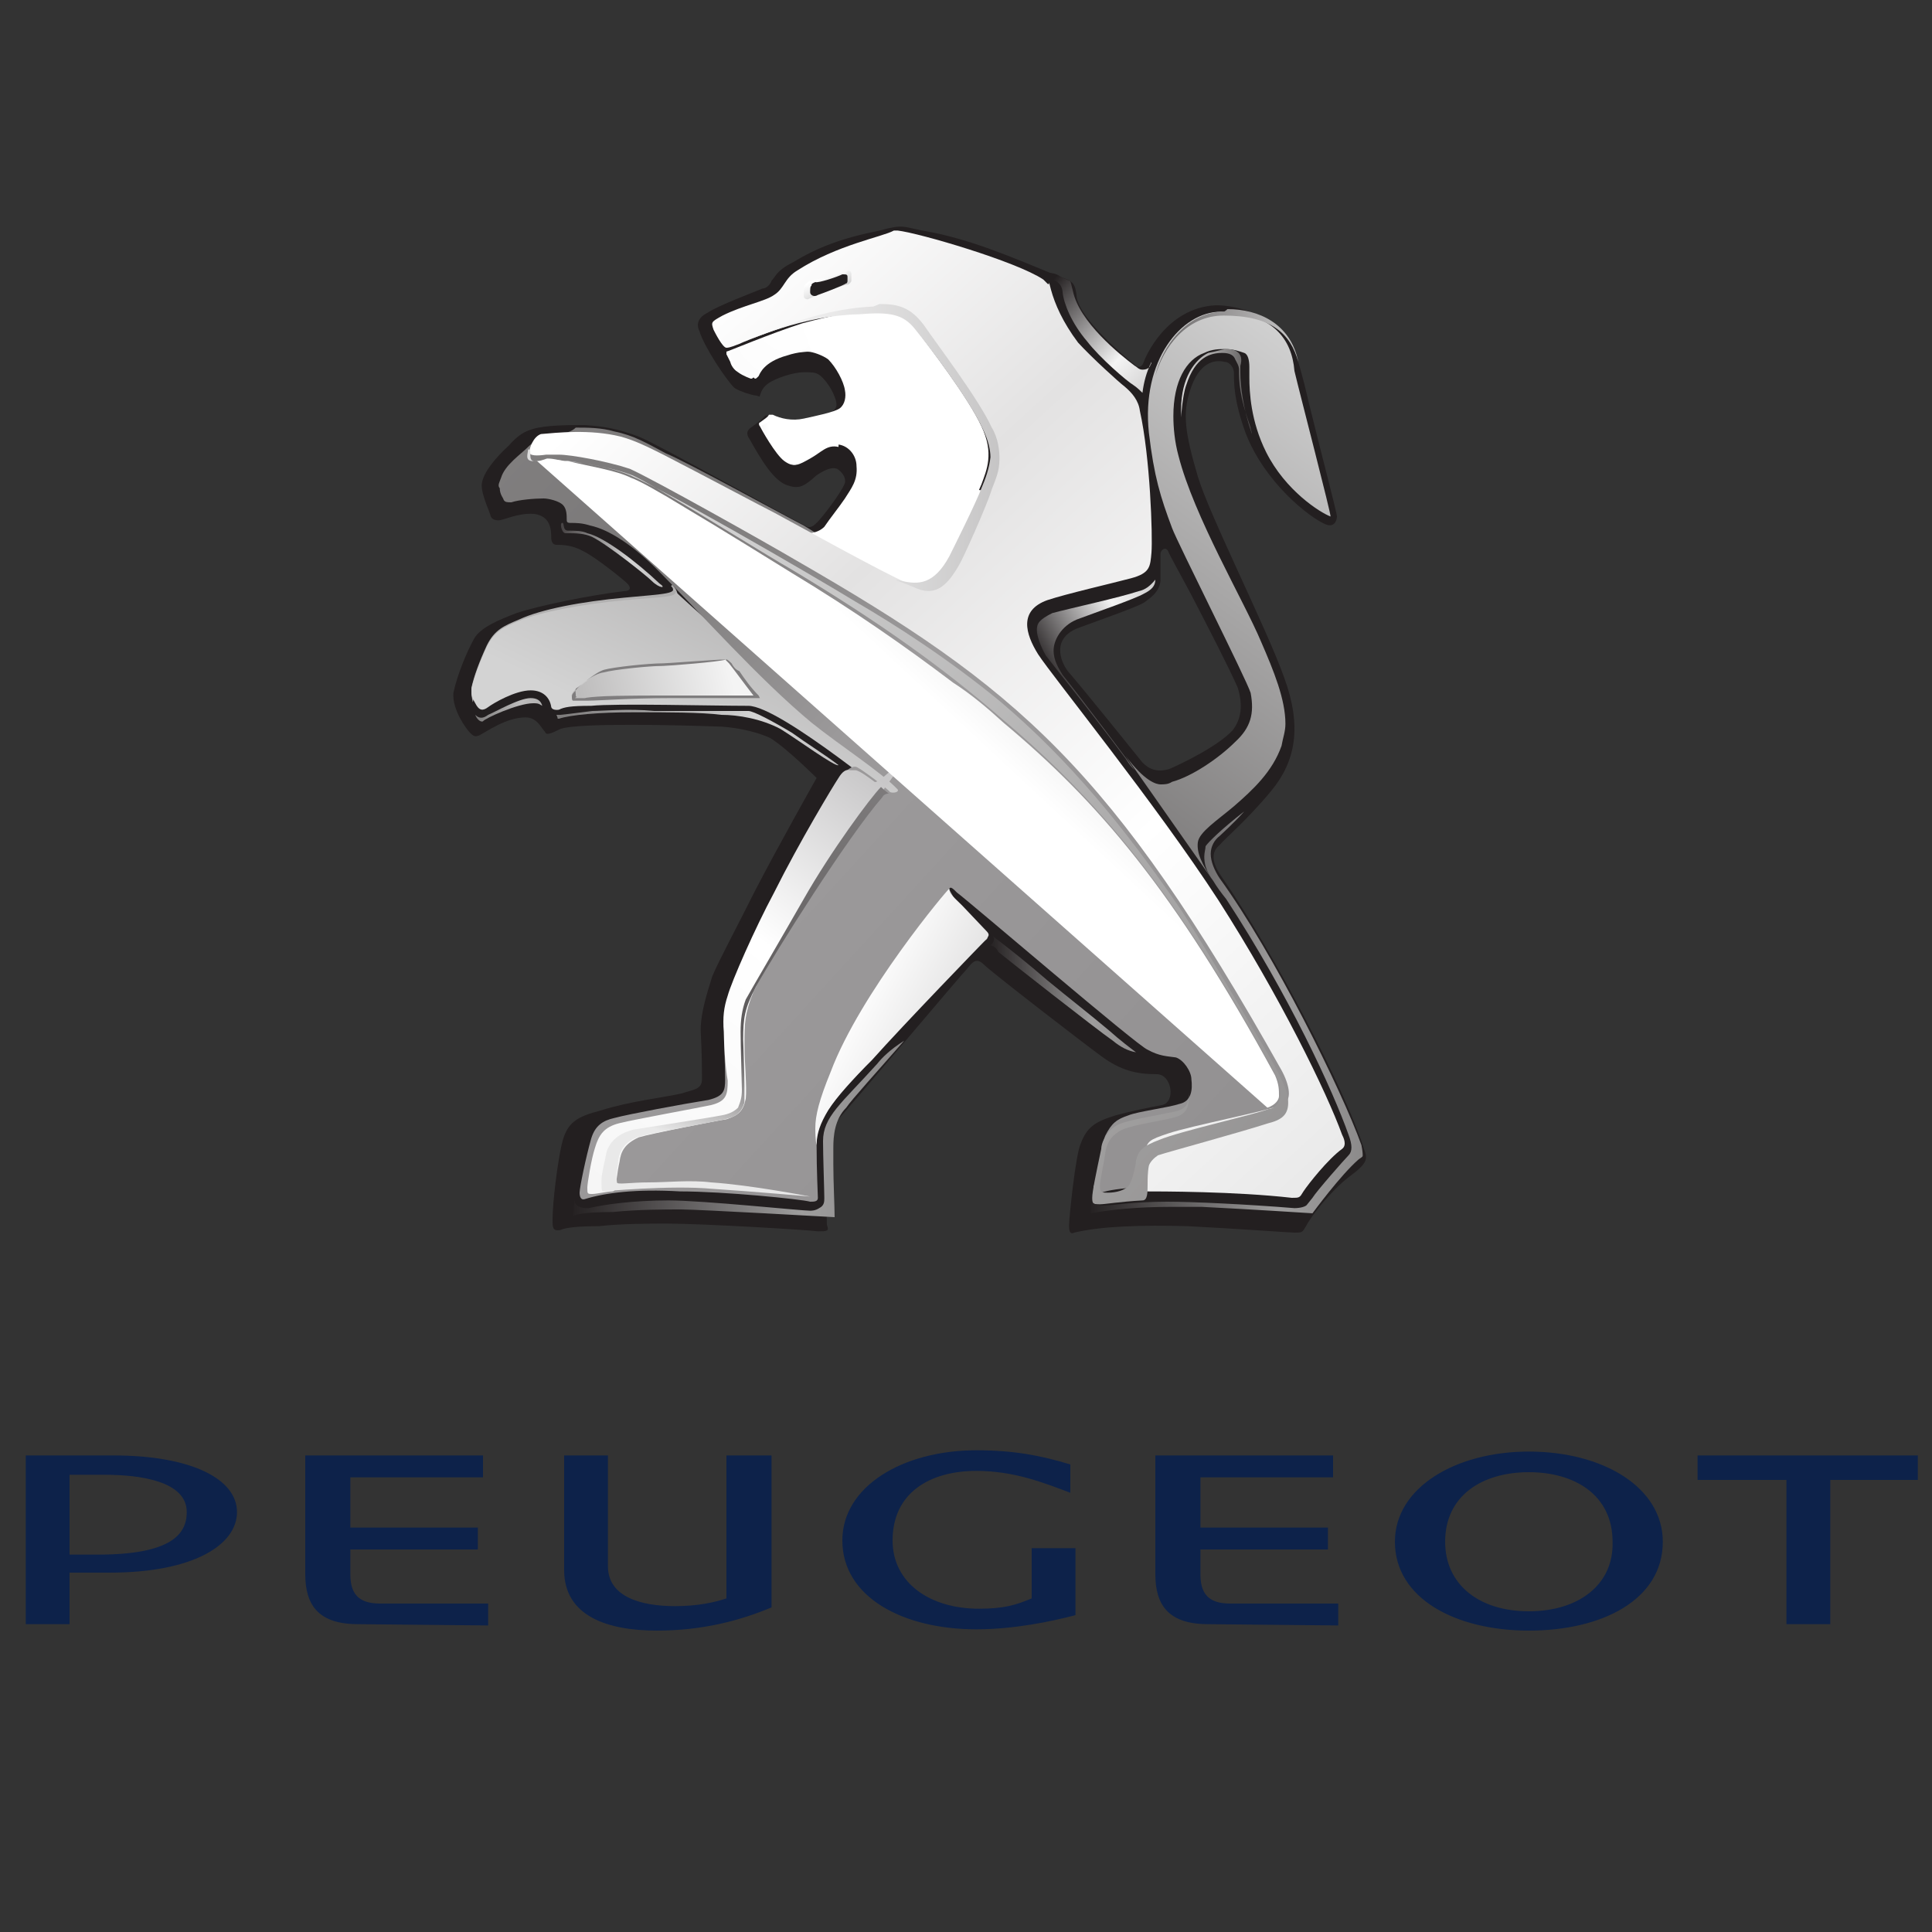 <svg id="Layer_1" xmlns="http://www.w3.org/2000/svg" xmlns:xlink="http://www.w3.org/1999/xlink" viewBox="0 0 150 150" style="enable-background:new 0 0 150 150"><rect x="0" y="0" width="150" height="150" fill="#333333" stroke="none"/><style>.st0{fill:#231f20}.st1{fill:url(#SVGID_1_)}.st2{fill:url(#SVGID_2_)}.st3{fill:url(#SVGID_3_)}.st4{fill:url(#SVGID_4_)}.st5{fill:url(#SVGID_5_)}.st6{fill:url(#SVGID_6_)}.st7{fill:url(#SVGID_7_)}.st8{fill:url(#SVGID_8_)}.st9{fill:url(#SVGID_9_)}.st10{fill:url(#SVGID_10_)}.st11{fill:#7f7d7e}.st12{fill:url(#SVGID_11_)}.st13{fill:url(#SVGID_12_)}.st14{fill:url(#SVGID_13_)}.st15{fill:url(#SVGID_14_)}.st16{fill:url(#SVGID_15_)}.st17{fill:url(#SVGID_16_)}.st18{fill:url(#SVGID_17_)}.st19{fill:url(#SVGID_18_)}.st20{fill:url(#SVGID_19_)}.st21{fill:url(#SVGID_20_)}.st22{fill:url(#SVGID_21_)}.st23{fill:url(#SVGID_22_)}.st24{fill:url(#SVGID_23_)}.st25{fill:url(#SVGID_24_)}.st26{fill:url(#SVGID_25_)}.st27{fill:url(#SVGID_26_)}.st28{fill:url(#SVGID_27_)}.st29{fill:#0d224a}</style><g><path class="st0" d="M105.9 89.2c-1.3-4.2-6.8-15-11.1-21.2-.9-1.3-.6-2-.1-2.4.4-.5 2.1-1.9 4-4.2 1.9-2.3 2.4-5 1-8.8C98.4 48.9 93.9 40 93 37c-1-3.4-1.2-4.9-.6-6.7.7-2.2 1.9-2.4 2.7-2.2.4.0.7.5.7.8.0.9.0 2.2.9 4.7 1.5 3.9 5 6.6 6.2 7.1.7.3.9-.3.9-.6s-1.3-5.2-2.2-8.9c-.9-3.9-1.3-4.7-2.2-5.5-1.3-1.3-3.3-2-5-2-3.9.2-5.5 4.1-5.6 4.4-.1.3-.3.5-.6.3-1-.8-4.3-3.6-4.6-5.3-.1-1.1-.3-1.3-1.3-1.6-3.9-1.6-7.1-3-10.7-3.6-1.5-.3-1.5-.5-3.3.0-3 .6-4.8 1.3-6.8 2.5-1.2.6-1.3 1.1-1.6 1.4-.1.3-.4.6-.7.6-.7.3-3.4 1.3-4.3 1.9-.6.3-.9.8-.6 1.4.4 1.3 2.1 3.8 2.7 4.4.4.3 1.5.6 1.6.6.3.0.4.2.4.0.1-.2.1-.5.6-.9.7-.5 2.1-.9 2.8-.9.6.0.9.0 1.2.2.3.2.9.9 1.2 1.7.3.8.1.9-.3 1.3-.4.2-1.5.5-3 .6-1.3.2-1.8-.3-1.8-.3.0-.2-.3-.2-.4.0-.3.3-.6.5-1 .8-.3.2-.4.5-.1.9.9 1.6 1.9 3.3 3 3.6.9.3 1.3.0 2.2-.8.9-.6 1.3-.6 1.6-.5.3.2.7.6.6 1.1-.3.8-1.8 2.7-2.1 3-.3.3-.6.6-1 .3-.7-.3-11.4-6.3-12.9-6.9-1.6-.6-2.7-.8-4.2-.9-1.2.0-3 0-4 .3-.7.2-1.2.5-1.9 1.3-1 .9-2.1 2.2-2.1 3.1.0.8.7 2.2.7 2.4.1.2.3.3.6.3.4.0 1.5-.6 2.8-.5 1.2.2 1.3 1.1 1.3 1.9.0.2.1.5.4.5.4.0 1.2.0 2.1.5 1 .5 3.1 2.2 3.4 2.5.3.3.3.6-.3.6-2.5.3-6.5 1.1-8.3 1.7-1.3.5-2.8 1.1-3.3 2-.6 1.1-1.3 2.8-1.6 4.2-.1 1.3 1 2.8 1.3 3.1.3.3.4.3.7.2.6-.3 2.1-1.4 3.6-1.4.9.0 1.2.8 1.5 1.1.1.3.4.2 1.2-.2 1.3-.5 9.2-.3 12-.2 1.2.0 3 .3 4.3.9 1.3.8 3.6 3.1 3.6 3.1s-3.1 5.5-4.8 8.8c-1.5 3-2.7 5.2-3.3 6.6-.4 1.3-.9 2.8-.9 4.2.1 1.9.1 3 .1 3.8s-.7.8-1.6 1.1c-1.3.3-4 .6-6.2 1.3-1.9.5-2.7.9-3.1 2.7-.3 1.3-.7 4.4-.7 5.8.0.6.0.9.6.8.4-.2 1.5-.3 3-.3 1.8-.2 3.9-.2 5.3-.2 2.8.0 11.1.5 11.7.6.7.0.9.0.7-.5.0-.6-.1-2.8-.1-4.2.0-1.3-.3-2.7.9-3.9 1.2-1.3 9.6-11.3 10.1-11.8.4-.5.7-.9 1.3-.3s7.6 6 9.1 7.1c1.5 1.1 2.7 1.4 4.3 1.4 1.2.0 1.5 2.2.4 2.4s-2.5.5-3.6.8c-1.6.5-2.2.9-2.7 2.2-.4.9-.9 5.8-.9 6.3.0.3.0.8.4.6 2.1-.5 5.2-.6 8.8-.5 4 .2 7.9.5 8.3.5.6.0.6.0.9-.5.4-.8 1.9-2.7 3.3-3.8C106.2 90.3 106.2 90 105.9 89.2M90.8 59.7c-1 .3-1.6.0-2.1-.5-.4-.5-4.5-5.6-5.8-7.1-.6-.8-1.2-2.5.7-3.3 1.6-.6 4.5-1.6 5.2-2 .7-.5 1.2-.9 1.3-1.7V43c0-.3.4-.6.6-.2.1.3.9 1.7 1.8 3.4 1.3 2.5 3 5.8 3.6 7.2.4 1.3.3 2.4-.4 3.3C94.5 58 91.5 59.4 90.8 59.7"/><linearGradient id="SVGID_1_" gradientUnits="userSpaceOnUse" x1="483.742" y1="151.752" x2="479.619" y2="145.436" gradientTransform="matrix(20.981 0 0 -23.374 -10045.362 3574.381)"><stop offset="0" style="stop-color:#d3d3d3"/><stop offset=".368" style="stop-color:#4f4c4c"/><stop offset=".813" style="stop-color:#b0afaf"/><stop offset="1" style="stop-color:#231f20"/></linearGradient><path class="st1" d="M94.8 24.2c-3.1.0-6.2 3.8-5.6 9.4.4 3.4.9 5 1.8 7.4.4 1.1 5.8 11.8 6.1 12.8.3 1.6.0 2.7-1.2 3.8-1.3 1.3-3.4 2.7-4.9 3.1-.3.2-.6.2-.9.2s-1.2-.2-2.7-2.2l6.8 9.7c-.9-1.3-1.3-2.2-1.2-3 .1-.8 1.5-1.7 2.8-2.8 1.5-1.3 3-2.7 3.7-4.7.1-.6.3-1.1.3-1.7.0-1.9-.9-4.1-1.9-6.4-1.3-3.1-5.2-9.7-6.4-14.4-.3-1.1-.4-2.2-.4-3.1.0-2.7 1-4.4 2.4-4.9.6-.3 1.2-.3 1.6-.3.7.0 1.2.2 1.5.3s.4.6.4 1.1v.8c0 1.1.1 3.4 1.3 5.8 1.5 3 4.2 4.7 5 5 .1.0-2.4-9.6-2.8-11.3C100.3 26.3 98.8 24.3 94.8 24.2 95 24.2 95 24.2 94.8 24.2v0z"/><linearGradient id="SVGID_2_" gradientUnits="userSpaceOnUse" x1="480.829" y1="150.631" x2="481.577" y2="152.344" gradientTransform="matrix(20.981 0 0 -23.374 -10045.362 3574.381)"><stop offset="0" style="stop-color:#b2b1b1"/><stop offset=".2" style="stop-color:#b2b1b1"/><stop offset=".99" style="stop-color:#656263"/><stop offset="1" style="stop-color:#656263"/></linearGradient><path class="st2" d="M52.1 45.5c.6.6-.4.6-3.6.9-3.3.3-6.5.9-8.2 1.7-1.2.5-1.9.8-2.5 2-.6 1.3-1 2.4-1.2 3.3.0.5.0.6.1 1.1.1.2.4-6.1 8.2-6.6 6.8-.3 8.6-1.1 7.3-2.5L52.1 45.5z"/><linearGradient id="SVGID_3_" gradientUnits="userSpaceOnUse" x1="483.419" y1="151.617" x2="482.501" y2="151.703" gradientTransform="matrix(20.981 0 0 -23.374 -10045.362 3574.381)"><stop offset="0" style="stop-color:#4f4c4c"/><stop offset=".359" style="stop-color:#fff"/><stop offset=".824" style="stop-color:#4f4c4c"/><stop offset="1" style="stop-color:#393536"/></linearGradient><path class="st3" d="M95.3 27.1c-.4.0-.9.2-1.5.3-1 .5-2.1 1.9-2.1 4.4v.6c0 0 .1-1.7.4-2.5.7-2.2 1.9-2.5 2.8-2.5.6.0.9.2 1 .5.1.2.3.5.3.8.0.9.0 2 .9 4.5.0.2.1.3.1.5-.7-2-.9-3.8-.9-4.7v-.6C96.6 27.4 95.9 27.1 95.3 27.1v0z"/><linearGradient id="SVGID_4_" gradientUnits="userSpaceOnUse" x1="481.318" y1="150.423" x2="482.062" y2="152.128" gradientTransform="matrix(20.981 0 0 -23.374 -10045.362 3574.381)"><stop offset="0" style="stop-color:#d3d3d3"/><stop offset=".368" style="stop-color:#b2b1b1"/><stop offset=".99" style="stop-color:#231f20"/><stop offset="1" style="stop-color:#231f20"/></linearGradient><path class="st4" d="M52.4 45.8c.3.6-.7.5-3.9.8-3.3.3-6.5.9-8.2 1.6-1.2.5-1.9.8-2.5 2-.6 1.3-1 2.4-1.2 3.3.0.5.0.6.3 1.1.3.6.6.6 1 .3s2.1-1.3 3.3-1.3c1 0 1.5.6 1.6 1.3.1.3.6.2.6.2.4-.2.9-.3 2.5-.3 1.9-.2 9.4.0 12.2.0 2.5.0 12.2 8.1 12.3 8.1l.4-1.1c-3.3-2.8-15.6-13.2-18.6-16.1L52.4 45.8z"/><linearGradient id="SVGID_5_" gradientUnits="userSpaceOnUse" x1="483.155" y1="148.418" x2="469.64" y2="162.168" gradientTransform="matrix(20.981 0 0 -23.374 -10045.362 3574.381)"><stop offset="0" style="stop-color:#918f90"/><stop offset=".121" style="stop-color:#9c9a9b"/><stop offset=".17" style="stop-color:#7b7979"/><stop offset=".308" style="stop-color:#918f90"/><stop offset=".472" style="stop-color:#f4f4f4"/><stop offset=".841" style="stop-color:#7f7d7e"/><stop offset=".962" style="stop-color:#4f4c4c"/><stop offset="1" style="stop-color:#4f4c4c"/></linearGradient><path class="st5" d="M42.6 33.9c-.6.2-1 .2-1.6.8s-1.8 1.4-2.1 2.4c-.1.3-.3.6-.1.8.0.5.3.8.3.9.1.2.3.2.6.2.6-.2 1.8-.3 2.5-.3.4.0 1.2.2 1.5.5C44 39.5 44 40 44 40.3c0 .2.0.3.3.3.4.0.9.0 1.5.2 1.5.3 3.4 1.6 5.2 3.4 3.4 3.4 7.9 8.5 12 11.9 2.1 1.7 5.5 3.9 6.7 5.2.1.2-.3.3-.6.2-.1-.2-2.1-1.7-2.5-1.9-.3-.2-.7.0-1.2.6-3.3 4.7-7 12.7-8.6 16.5-.3.9-.6 2-.6 3 0 1.1.1 3.1.1 4.1.0.9-.1 1.3-1.3 1.6-1.9.3-6.2 1.1-7.3 1.4-.9.2-1.5.6-1.8 1.6-.4 1.4-.9 3.8-.9 4.2.0.3.1.6.4.5 1.6-.5 4-.8 7.4-.6 3.4.0 9.4.6 10.1.8.3.0.6.0.6-.3.0-.3-.1-2-.1-4.2.0-2.2 1.8-3.8 4.3-6.6 2.5-2.8 8.6-9.1 8.8-9.2s.3-.3.0-.6c-.4-.5-2.4-2.5-2.5-2.8-.1-.2-.3-.5-.3-.6.1-.2.3.0.6.3 1.2.9 14 11.9 14.8 12.2.9.5 1.5.5 2.2.6.6.2 1.2 1.1 1.2 1.7.1.8.0 1.7-.9 1.9-.9.3-3.3.6-4 .9-.9.3-1.3.6-1.8 1.6-.3.9-.7 3.8-.9 3.9.0.6.1.6.6.5.6-.2 1.2-.3 3.6-.5 4.2-.2 10.4.5 11.1.5.3.0.4-.3.6-.5.9-1.6.6-2 1.8-3 .6-.5.9-.6.4-1.6-3.9-9.2-7.4-15.4-13.4-23.3-3.7-5.2-8.2-10.8-9.6-12.5L62.4 40.8c-1-.5-9.2-5-10.7-5.6-1.5-.8-2.5-1.4-4-1.7-1-.3-2.1-.3-3-.3C44.2 33.7 43.3 33.7 42.6 33.9"/><radialGradient id="SVGID_6_" cx="481.7" cy="151.332" r="3.074" gradientTransform="matrix(20.981 0 0 -23.374 -10045.362 3574.381)" gradientUnits="userSpaceOnUse"><stop offset="0" style="stop-color:#fff"/><stop offset=".467" style="stop-color:#fff"/><stop offset=".747" style="stop-color:#9c9a9b"/><stop offset=".846" style="stop-color:#7b7979"/><stop offset="1" style="stop-color:#4f4c4c"/></radialGradient><path class="st6" d="M62.3 25.1c-2.5.8-5.8 2.2-5.9 2.2v.2l.3.6c0 0 .1.5.6.8.4.3 1 .5 1 .5.1.0.1.0.3-.2.1-.2.4-1.1 2.2-1.6.9-.3 1.6-.3 1.9-.3.4.0 1.2.3 1.6.6.6.6 1.2 1.7 1.3 2.4.1.5.0 1.1-.4 1.4-.4.3-1.9.6-2.8.8s-1.8.0-2.4-.3h-.3c-.1.2-.3.3-.7.6-.1.0-.1.2.0.3.1.2 1.2 2.2 1.9 2.7.7.5 1 .3 1.8-.2.7-.5 1.3-1.1 2.2-1.1s1.6.8 1.6 1.7c.1 1.1-.4 1.7-.9 2.5-.4.6-1.2 1.6-1.6 2.2-.6.6-1.5.5-1.5.5l7.4 3.9c1 .6 2.8.0 3.9-2.2.3-.5 1.9-4.4 2.4-5.5.4-1.1 1-2.4.0-4.5-1-2.2-4-6.1-5.2-7.7-.6-.8-1.3-1.3-3-1.4h-.6C66.3 24.2 64.5 24.5 62.3 25.1"/><radialGradient id="SVGID_7_" cx="481.875" cy="145.733" r="1.086" gradientTransform="matrix(20.981 0 0 -22.524 -10045.362 3316.26)" gradientUnits="userSpaceOnUse"><stop offset="0" style="stop-color:#fff"/><stop offset=".228" style="stop-color:#fff"/><stop offset="1" style="stop-color:#231f20"/></radialGradient><path class="st7" d="M62.4 32.8c-.9.2-1.8.0-2.4-.3h-.1c-.1.2-.3.3-.7.5-.1.0-.1.2.0.3.1.2 1 1.9 1.8 2.5.7.5 1 .3 1.9-.2.9-.5 1.3-1.1 2.2-.9l.1-2.5C64.8 32.3 63.3 32.6 62.4 32.8"/><radialGradient id="SVGID_8_" cx="481.703" cy="151.888" r="1.279" gradientTransform="matrix(20.981 0 0 -23.374 -10045.362 3574.381)" gradientUnits="userSpaceOnUse"><stop offset="0" style="stop-color:#fff"/><stop offset=".571" style="stop-color:#f7f7f7"/><stop offset=".863" style="stop-color:#231f20"/><stop offset="1" style="stop-color:#231f20"/></radialGradient><path class="st8" d="M56.7 27.4v.3l.3.6c0 0 .1.3.6.6.4.3.9.3 1 .5.1.0.1.0.3-.2.1-.2.4-1.1 2.2-1.6.9-.3 1.6-.3 1.9-.3l-.7-2C59.8 26 56.7 27.3 56.7 27.4"/><radialGradient id="SVGID_9_" cx="482.248" cy="151.289" r="4.238" gradientTransform="matrix(20.981 0 0 -23.374 -10045.362 3574.381)" gradientUnits="userSpaceOnUse"><stop offset="0" style="stop-color:#fff"/><stop offset=".253" style="stop-color:#fff"/><stop offset=".346" style="stop-color:#a7a6a6"/><stop offset=".412" style="stop-color:#7b7979"/><stop offset=".472" style="stop-color:#4f4c4c"/><stop offset="1" style="stop-color:#4f4c4c"/></radialGradient><path class="st9" d="M65.9 39c-.4.6-1.2 1.6-1.6 2.2-.6.6-1.3.5-1.3.5s4.5 2.4 7.1 3.9c1 .6 2.7.2 3.9-2 .3-.5 1.9-4.4 2.4-5.5l-9.6-1.4C66.9 37.6 66.3 38.4 65.9 39"/><linearGradient id="SVGID_10_" gradientUnits="userSpaceOnUse" x1="481.482" y1="150.698" x2="479.383" y2="150.173" gradientTransform="matrix(20.981 0 0 -23.374 -10045.362 3574.381)"><stop offset="0" style="stop-color:#f4f4f4"/><stop offset=".258" style="stop-color:#bdbcbc"/><stop offset=".648" style="stop-color:#f4f4f4"/><stop offset=".896" style="stop-color:#fff"/><stop offset="1" style="stop-color:#fff"/></linearGradient><path class="st10" d="M51.3 51.7c-1.2.0-3.9.3-4.6.5-.7.2-1.9 1.3-2.1 1.4-.3.3-.3.6.0.6h.9c.9-.2 3.6-.2 6.4-.2h6.8c-1.2-1.3-2.1-2.8-2.4-2.8C55.6 51.3 51.6 51.6 51.3 51.7"/><path class="st11" d="M44.5 54.4c-.1.0-.1-.2-.1-.3.0-.2.1-.3.3-.5.1-.2 1.3-1.3 2.2-1.4.7-.2 3.4-.5 4.6-.5.3.0 4.3-.3 4.9-.5.1.0.3.2.4.3.1.2.3.5.6.6.4.6.9 1.3 1.5 1.9l.1.2h-7c-3 0-5.5.2-6.4.2H44.5zM44.8 54.2h.6c.9-.2 3.6-.2 6.4-.2h6.7c-.7-.9-1.5-2-1.9-2.5l-.3-.3c-.6.0-4.5.3-4.8.3-1.2.0-3.9.3-4.6.5-.7.2-1.9 1.3-2.1 1.4s-.1.3-.1.5.0.2.1.2C44.6 54.2 44.6 54.2 44.8 54.2"/><linearGradient id="SVGID_11_" gradientUnits="userSpaceOnUse" x1="847.351" y1="-22.454" x2="869.42" y2="-49.341" gradientTransform="matrix(9.196 0 0 -10.245 -7735.538 -208.174)"><stop offset="0" style="stop-color:#fff"/><stop offset=".069" style="stop-color:#e3e2e2"/><stop offset=".157" style="stop-color:#fff"/><stop offset=".33" style="stop-color:#d3d3d3"/><stop offset=".502" style="stop-color:#fff"/><stop offset=".98" style="stop-color:#bbbaba"/><stop offset="1" style="stop-color:#bbbaba"/></linearGradient><path class="st12" d="M61.9 21c-1 .6-1 1.4-1.8 1.9-.7.5-2.4.8-4 1.6-.9.5-.9.5-.7 1.1.1.2.7 1.4 1 1.4s.7-.2 1-.3c.4-.2 3.9-1.6 6.5-2.2 3-.6 6.1-.8 7.3.5 1.8 1.9 4.8 6.3 5.6 8 .9 1.9.7 2.7.1 4.5-.6 1.7-2.7 6.3-3.3 7.2s-1.3 1.4-3.1.6c-1.9-.8-8.9-4.7-10.4-5.5-1-.5-5.3-2.8-8.6-4.5-1.2-.6-2.2-1.1-3.3-1.4-2.4-.6-5-.3-6.2-.2-.6.2-.9 1.1-.9 1.4.0.3.6.3 1.3.2h1c.9.0 3.7.5 5.5 1.1 1.8.8 10.7 5.8 12.9 7.1 17.2 9.9 24.5 16.1 37.7 39.6.6 1.1.9 2.4.0 2.7-1.3.5-7 1.6-8.8 2.2-1.5.5-1.6.6-1.8 1.4-.3.8-.6 2.5-.4 2.8.0.2-.1.3.1.3 1.6.0 7.3.0 11.7.5.6.0.6.0.9-.5.4-.6 1.9-2.5 3-3.3.4-.3.1-.9.0-1.1-1.2-3.3-4.8-10.7-9.6-18.2-4.8-7.4-12.9-17.4-14-19.1-1-1.6-1.5-3.4.7-4.2 1.5-.5 5-1.3 6.5-1.7s1.5-.9 1.6-2c.1-1.3-.1-7.4-.9-11-.1-.8-.6-1.4-1.2-1.9-.4-.3-2.5-2.2-3.6-3.4-1.2-1.6-1.8-3-2.1-4.1-.3-1.1.0-.2-.3-.5l-.3-.3c-2.1-1.4-9.6-3.6-11.3-3.8h-.3C68.5 18.4 65 19 61.9 21"/><linearGradient id="SVGID_12_" gradientUnits="userSpaceOnUse" x1="480.875" y1="151.47" x2="490.772" y2="142.07" gradientTransform="matrix(20.981 0 0 -23.374 -10045.362 3574.381)"><stop offset="0" style="stop-color:#dedede"/><stop offset=".507" style="stop-color:#4f4c4c"/><stop offset="1" style="stop-color:#dedede"/></linearGradient><path class="st13" d="M41.5 35.8h2.7c1.6.2 3.6.6 4.9 1.1 1.8.8 10.2 6.1 12.5 7.4 6.5 3.9 11.6 7.5 16.3 11.6C85 61.9 91.2 69 99 83.4c.3.6.4.9.4 1.6.0.8-.6 1.1-.9 1.1-1.3.5-6.8 1.7-8.5 2.4-1.3.5-1.6.8-1.8 1.6.0.3-.3 1.7-.6 2-.3.3-.9.5-1.6.5-.4.0-.6.0-.6-.5.0-.5.3-1.7.4-2.5.1-.8.4-1.3 1-1.7.6-.5 3-.8 4.2-1.1 1.3-.3 1.3-.9 1.3-2 0 1.1-.3 1.4-1.6 1.6-1.3.3-3.6.6-4.2 1.1-.7.5-1 1.3-1 1.7-.4 1.9-.7 3.3-.7 3.8.0.5.1.5.6.5.4.0 1.5-.2 3.3-.3.4.0.4-.6.4-1.3.0-.3.0-.9.1-1.4.1-.3.4-.6.7-.8.9-.3 6.1-1.7 8.6-2.5 1.2-.3 1.6-.8 1.5-1.9-.1-.9-.9-2.4-2.4-4.9s-3.4-5.8-5.8-9.6c-4.5-6.6-8.8-11.8-14.1-16.3-4-3.3-8.2-6-11.3-7.8-3.1-1.9-16-9.4-18-10-1.8-.6-3.3-.8-4.6-.9-.9-.2-1.6.0-2.4.0-.7.0-.4-.6-.4-.9C41.4 34.8 40.9 35.8 41.5 35.8"/><linearGradient id="SVGID_13_" gradientUnits="userSpaceOnUse" x1="482.022" y1="150.342" x2="478.183" y2="144.604" gradientTransform="matrix(20.981 0 0 -23.374 -10045.362 3574.381)"><stop offset="0" style="stop-color:#c8c7c8"/><stop offset=".1" style="stop-color:#fff"/><stop offset=".349" style="stop-color:#f0f0f0"/><stop offset=".538" style="stop-color:#fff"/><stop offset=".714" style="stop-color:#393536"/><stop offset=".841" style="stop-color:#fff"/><stop offset=".91" style="stop-color:#514e4f"/><stop offset="1" style="stop-color:#868484"/></linearGradient><path class="st14" d="M65.1 60.4c-.4.6-3 4.9-5 8.9-1.5 2.8-3.3 6.9-3.6 8-.3.9-.4 1.7-.3 2.8.0.9.1 2.7.3 3.8.0 1.1-.1 1.6-1.3 1.9-.9.2-5.9 1.1-7.1 1.4-1.2.3-1.6.9-1.9 1.9-.3.9-.6 2.8-.6 3.1.0.5.0.5.4.5.3.0 1.2-.2 1.5-.2.3.0.3-.3.3-.6.1-.3.1-.8.3-1.7.1-.8.4-1.4 1.5-1.9 1-.3 6.1-1.3 6.8-1.4.9-.3 1.3-.6 1.5-1.6.1-.9-.1-2.8-.1-4.2.0-1.6.0-2.4.7-4.1 1.6-3.3 6.7-11.1 10.1-15.7s-.3-.3-.7-.6c-.4-.3-1.2-.9-1.5-.9H66C65.7 59.7 65.4 59.9 65.1 60.4"/><linearGradient id="SVGID_14_" gradientUnits="userSpaceOnUse" x1="481.937" y1="149.611" x2="482.946" y2="149.016" gradientTransform="matrix(20.981 0 0 -23.374 -10045.362 3574.381)"><stop offset="0" style="stop-color:#fff"/><stop offset=".521" style="stop-color:#cfcece"/><stop offset=".835" style="stop-color:#4f4c4c"/><stop offset="1" style="stop-color:#393536"/></linearGradient><path class="st15" d="M64.5 83.2c-.9 2.2-1.2 3.4-1.2 4.4s.1 1.3.1 1.3c0-.9.3-1.7.9-2.7.7-1.1 1.9-2.4 3.4-3.9 2.5-2.8 8.6-9.1 8.9-9.4.1-.2.3-.3.0-.6l-1.9-2c-.6-.6-1-.9-1-1.3C73.6 69 66.8 77.1 64.5 83.2"/><linearGradient id="SVGID_15_" gradientUnits="userSpaceOnUse" x1="482.08" y1="150.269" x2="483.15" y2="151.549" gradientTransform="matrix(20.981 0 0 -23.374 -10045.362 3574.381)"><stop offset="0" style="stop-color:#fff"/><stop offset=".209" style="stop-color:#fff"/><stop offset=".5" style="stop-color:#dedede"/><stop offset=".945" style="stop-color:#9c9a9b"/><stop offset="1" style="stop-color:#959494"/></linearGradient><path class="st16" d="M41.7 35.8 98.4 86c.6-.2.9-.6.9-.9.0-.5.0-.9-.3-1.6C91.1 69 85.2 62.2 77.9 56.1 76.7 55 75.4 53.9 74 53c-3.7-2.8-7.7-5.6-12.5-8.5-1.3-.8-5.3-3.3-8.5-5.2-1.8-1.1-3.4-2-4-2.2-1.2-.6-3.3-.9-4.9-1.3-.6.0-1-.2-1.6-.2C42.4 35.6 42 35.8 41.7 35.8"/><linearGradient id="SVGID_16_" gradientUnits="userSpaceOnUse" x1="482.685" y1="151.998" x2="484.08" y2="150.572" gradientTransform="matrix(20.981 0 0 -23.374 -10045.362 3574.381)"><stop offset="0" style="stop-color:#231f20"/><stop offset=".179" style="stop-color:#f4f4f4"/><stop offset=".579" style="stop-color:#444041"/><stop offset="1" style="stop-color:#231f20"/></linearGradient><path class="st17" d="M81.7 21.6c.1.2.3.2.4.3.4.3.4.8.4.8.1.9.7 2.4 1.9 3.8 1 1.3 3.1 3.1 3.6 3.4.3.2.6.5.7.6.1-.8.3-1.6.7-2.4.0.2-.1.2-.1.3-.1.2-.3.3-.6.3-.3.0-.4-.2-.6-.3-1.2-.9-4.3-3.4-4.8-5.8-.3-1.1.0-.6-.9-1.1-.3-.2-.6-.3-.9-.3C81.6 21.5 81.6 21.5 81.7 21.6"/><linearGradient id="SVGID_17_" gradientUnits="userSpaceOnUse" x1="482.725" y1="150.559" x2="484.312" y2="151.6" gradientTransform="matrix(20.981 0 0 -23.374 -10045.362 3574.381)"><stop offset="0" style="stop-color:#231f20"/><stop offset=".179" style="stop-color:#f4f4f4"/><stop offset=".579" style="stop-color:#444041"/><stop offset="1" style="stop-color:#231f20"/></linearGradient><path class="st18" d="M88.4 45.9c-1.5.5-5.2 1.3-6.7 1.7-1 .5-1.2.8-1.2 1.3s.3 1.3.7 2c.6.8 3.3 4.1 6.2 8 .3.5.4.6.7.9-.1-.2-4.3-5.8-5.6-7.4-.3-.5-.7-1.1-.7-1.9.0-.8.6-1.9 1.8-2.4 1.6-.6 4.5-1.6 5.2-2 .6-.3.9-.6.9-1.1C89.3 45.5 88.9 45.8 88.4 45.9"/><linearGradient id="SVGID_18_" gradientUnits="userSpaceOnUse" x1="483.044" y1="151.786" x2="485.128" y2="151.786" gradientTransform="matrix(20.981 0 0 -23.374 -10045.362 3574.381)"><stop offset="0" style="stop-color:#656263"/><stop offset=".286" style="stop-color:#d3d3d3"/><stop offset=".533" style="stop-color:#656263"/><stop offset=".758" style="stop-color:#393536"/><stop offset="1" style="stop-color:#231f20"/></linearGradient><path class="st19" d="M95 24.2c-2.8.0-4.8 2.7-5.3 5 .6-2.2 2.4-4.7 5.3-4.7 3.7.0 5.2 1.4 5.8 3.6-.6-3-3.1-4.1-5.5-4.1C95.1 24.2 95 24.2 95 24.2"/><linearGradient id="SVGID_19_" gradientUnits="userSpaceOnUse" x1="480.885" y1="149.171" x2="485.69" y2="149.171" gradientTransform="matrix(20.981 0 0 -23.374 -10045.362 3574.381)"><stop offset="0" style="stop-color:#231f20"/><stop offset=".179" style="stop-color:#9e9d9d"/><stop offset=".579" style="stop-color:#444041"/><stop offset="1" style="stop-color:#231f20"/></linearGradient><path class="st20" d="M68.1 82.6c-2.8 3.1-4.2 4.1-4.2 6 0 1.1.1 3.9.1 4.4.0.3.0.6-.4.8-.3.2-.6.2-.7.2-.7.0-8.3-.8-11-.8-2.7.0-4.9.3-6.2.6-.3.0-.7.0-1-.3-.1-.2-.1-.3-.1-.5.0.5-.1 1.3-.1 1.4.4-.2 1.6-.3 3.1-.3 1.9-.2 4-.2 5.3-.2s11.9.6 11.9.6c0-.8-.1-2.8-.1-4.1v-1.3c0-.9.1-2.2 1-3.1.4-.6 2.4-2.8 4.5-5.2C69.1 81.5 68.5 82.1 68.1 82.6"/><linearGradient id="SVGID_20_" gradientUnits="userSpaceOnUse" x1="482.437" y1="149.624" x2="484.586" y2="149.624" gradientTransform="matrix(20.981 0 0 -23.374 -10045.362 3574.381)"><stop offset="0" style="stop-color:#231f20"/><stop offset=".179" style="stop-color:#9e9d9d"/><stop offset=".579" style="stop-color:#444041"/><stop offset="1" style="stop-color:#231f20"/></linearGradient><path class="st21" d="M76.8 73.4c.3.0.6.2.7.5.6.5 7.6 6 8.9 6.9.6.5 1.2.8 1.8.9-.4-.3-1.2-.9-2.1-1.7-1.3-1.1-3.1-2.5-4.8-3.9-1.5-1.3-3-2.5-4.2-3.4C77.3 73 77 73.4 76.8 73.4"/><linearGradient id="SVGID_21_" gradientUnits="userSpaceOnUse" x1="482.802" y1="149.56" x2="486.75" y2="149.56" gradientTransform="matrix(20.981 0 0 -23.374 -10045.362 3574.381)"><stop offset="0" style="stop-color:#231f20"/><stop offset=".179" style="stop-color:#9e9d9d"/><stop offset=".579" style="stop-color:#444041"/><stop offset="1" style="stop-color:#231f20"/></linearGradient><path class="st22" d="M93.6 65.7c0 .2-.1.5-.1.8.0.5.1 1.1.7 1.9.3.5.6.9 1 1.4 4.9 7.5 8.3 14.9 9.5 18.3.3.8.3 1.3.0 1.6-.3.3-2.5 2.8-2.8 3.3l-.4.5c-.1.2-.6.3-1 .3-3.7-.3-7.9-.5-9.9-.5-2.7.0-4.2.3-5 .3-.4.0-.7-.2-.9-.2v.8c1.6-.3 3.7-.5 6.2-.5h2.4c4 .2 8.6.5 8.6.5s2.2-3 3.6-4.2c.3-.2.3-.2.3-.3s0-.3-.1-.8c-1.5-4.2-6.8-14.9-11-20.7-.4-.6-.7-1.3-.7-1.9.0-.6.3-1.1.7-1.4.3-.3 1-.9 1.9-1.9C94.8 64.4 93.8 65.4 93.6 65.7"/><linearGradient id="SVGID_22_" gradientUnits="userSpaceOnUse" x1="480.832" y1="150.473" x2="484.947" y2="150.473" gradientTransform="matrix(20.981 0 0 -23.374 -10045.362 3574.381)"><stop offset="0" style="stop-color:#7b7979"/><stop offset=".179" style="stop-color:#d3d3d3"/><stop offset="1" style="stop-color:#231f20"/></linearGradient><path class="st23" d="M46 55.2c-1.6.2-2.4.3-2.5.3h-.3c0 0 .1.2.1.3h.1c.9-.3 3.1-.5 5.8-.5 2.5.0 5.3.0 6.8.2 1.3.0 3.1.3 4.6 1.1 1.3.8 4.3 3 4.5 2.8-1.2-.9-2.5-1.7-3.6-2.5-1.5-.9-3-1.7-3.4-1.7h-7.3C48.8 55 46.7 55.2 46 55.2"/><linearGradient id="SVGID_23_" gradientUnits="userSpaceOnUse" x1="480.854" y1="151.078" x2="482.283" y2="151.078" gradientTransform="matrix(20.981 0 0 -23.374 -10045.362 3574.381)"><stop offset="0" style="stop-color:#444041"/><stop offset=".179" style="stop-color:#d3d3d3"/><stop offset="1" style="stop-color:#231f20"/></linearGradient><path class="st24" d="M43.9 41.4h.3c.4.0 1.2.0 1.8.3 1.2.6 4.2 3 4.6 3.4.6.6 1.2.6.6.2-1.8-1.7-4.3-3.6-5.6-3.9-.4-.2-1-.2-1.5-.2-.4.0-.3-.5-.4-.6C43.4 40.5 43.6 41.4 43.9 41.4"/><linearGradient id="SVGID_24_" gradientUnits="userSpaceOnUse" x1="480.536" y1="150.565" x2="481.5" y2="150.565" gradientTransform="matrix(20.981 0 0 -23.374 -10045.362 3574.381)"><stop offset="0" style="stop-color:#7b7979"/><stop offset=".179" style="stop-color:#bdbcbc"/><stop offset="1" style="stop-color:#444041"/></linearGradient><path class="st25" d="M41.2 54.2c-.9.0-2.8 1.1-3.3 1.3-.4.3-.7.3-1 0 .1.3.4.6.6.5.1-.2 2.7-1.4 3.9-1.4.3.0.4.0.7.2C42 54.4 41.7 54.2 41.2 54.2v0z"/><linearGradient id="SVGID_25_" gradientUnits="userSpaceOnUse" x1="481.82" y1="152.002" x2="481.925" y2="151.772" gradientTransform="matrix(20.981 0 0 -23.374 -10045.362 3574.381)"><stop offset="0" style="stop-color:#fff"/><stop offset=".115" style="stop-color:#eee"/><stop offset=".907" style="stop-color:#5a5758"/><stop offset="1" style="stop-color:#5a5758"/></linearGradient><path class="st26" d="M65.4 21.2c-.6.2-2.4.6-2.5.6-.1.0-.3.2-.4.3-.1.2-.1.6-.1.9.0.2.3.3.4.2.4-.2 2.7-1.1 3-1.1.1.0.3-.2.3-.3v-.5c0-.2-.1-.3-.3-.3C65.7 21.2 65.6 21.2 65.4 21.2"/><path class="st0" d="M65.4 21.3c.3.0.4.0.4.2v.3c0 0 0 .2-.1.2-.3.2-1.9.8-2.2.9-.3.2-.6.0-.6-.2.0-.2.0-.5.1-.5.0-.2.1-.2.3-.3C63.5 22 65 21.5 65.4 21.3"/><linearGradient id="SVGID_26_" gradientUnits="userSpaceOnUse" x1="481.487" y1="151.43" x2="485.381" y2="151.43" gradientTransform="matrix(20.981 0 0 -23.374 -10045.362 3574.381)"><stop offset="0" style="stop-color:#fff"/><stop offset=".98" style="stop-color:#231f20"/><stop offset="1" style="stop-color:#231f20"/></linearGradient><path class="st27" d="M67.8 23.8c-4.6.2-8.6 2.2-11 3.1 1.6-.6 5.5-2.4 9.9-2.5 2.4-.2 3.4.0 4.3 1.1 1.3 1.6 4.3 5.6 5.3 7.8.4.8.6 1.6.6 2.2-.1.9-.4 1.7-.7 2.4-.4 1.1-2.2 4.7-2.5 5.3-1.2 2.2-2.4 2.2-3.7 1.9-1.3-.3.6.3 1.2.6 1.5.6 2.4-.3 3.3-1.9.3-.5 2.1-4.5 2.5-5.8.3-.8.6-1.4.6-2.4.0-.6-.1-1.6-.6-2.4-1-2.2-4.2-6.4-5.3-8-1-1.3-1.9-1.6-3.4-1.6L67.8 23.8z"/><linearGradient id="SVGID_27_" gradientUnits="userSpaceOnUse" x1="481.423" y1="149.109" x2="482.866" y2="154.214" gradientTransform="matrix(20.981 0 0 -23.374 -10045.362 3574.381)"><stop offset="0" style="stop-color:#e9e9e9"/><stop offset=".066" style="stop-color:#5a5758"/><stop offset=".352" style="stop-color:#918f90"/><stop offset=".604" style="stop-color:#b7b5b6"/><stop offset=".959" style="stop-color:#706d6e"/><stop offset="1" style="stop-color:#b2b1b1"/></linearGradient><path class="st28" d="M62.4 69.8c-1.6 2.8-4 6.9-4.5 7.8-.3.8-.4 1.6-.4 2.5.0.9.1 4.4.1 4.5.0.6-.1.9-.3 1.4-.3.3-.7.5-1.3.6-1 .2-5.6.9-6.8 1.1-1.2.3-1.8.9-2.1 1.7-.1.6-.4 1.7-.4 2.2V92c0 .5.1.5.1.5s5.3-.5 8.5-.2c3.1.2 7.6.6 7.6.6s-4.6-.9-7.7-1.1c-1.6-.2-3.4.0-4.8.0-1.5.0-2.5.2-2.5.0s-.1-.3.0-.8c0-.3.1-.6.1-.9.1-.8.6-1.6 1.8-1.9s5.6-1.1 6.5-1.3c.9-.2 1.3-.6 1.5-1.3v-1.3c0-.9-.1-3.4-.1-3.6.0-1.6.1-2.4 1-4.1 1.5-2.7 7.1-11.6 9.8-14.7.1-.2.3-.3.6-.3H69c0 0-.3-.2-.6-.5C67.6 61.9 64.5 66.1 62.4 69.8"/><path class="st29" d="M2 113v13.1h3.4v-4h3.1c6.6.0 9.9-2.2 9.9-4.7.0-2.6-3.6-4.4-9.6-4.4H2zM5.4 120.7v-6.2h2.7c2.8.0 6.4.5 6.4 2.9.0 1.7-1.2 3.3-6.9 3.3C7.7 120.7 5.4 120.7 5.4 120.7v0zm32.5 5.5v-1.7h-8.4c-1.8.0-2.3-.9-2.3-2.3v-1.9h9.9v-1.7h-9.9v-3.9h10.3V113H23.7v9.2c0 2.4 1 3.9 4.1 3.9L37.9 126.2v0zM59.8 113h-3.4v11.1c-.9.3-2.2.6-4 .6-2.6.0-5.2-.7-5.2-3.1V113h-3.4v8.9c0 3.6 3.4 4.7 7.2 4.7 3.6.0 6.5-.8 8.9-1.8V113zM69.3 119.6c0-3.7 2.9-5.4 6.5-5.4 2.9.0 5.2.9 7.3 1.7v-2.2c-2.3-.7-4.4-1.1-7.3-1.1-5.7.0-10.4 2.8-10.4 7 0 4.4 4.7 6.9 10.4 6.9 2.9.0 5.8-.6 7.7-1.1v-5.2h-3.4v3.9c-1.2.5-2.1.8-4.1.8C72.2 124.9 69.3 122.9 69.3 119.6M103.9 126.2v-1.7h-8.4c-1.8.0-2.3-.9-2.3-2.3v-1.9h9.9v-1.7h-9.9v-3.9h10.3V113H89.7v9.2c0 2.4 1 3.9 4.1 3.9L103.9 126.2v0zM118.7 112.7c-5.7.0-10.4 2.8-10.4 7 0 4.4 4.7 6.9 10.4 6.9 5.7.0 10.4-2.4 10.4-6.9C129.1 115.5 124.5 112.7 118.7 112.7M118.7 125.1c-3.9.0-6.5-2.1-6.5-5.4.0-3.6 2.9-5.4 6.5-5.4s6.5 1.8 6.5 5.4C125.3 123 122.6 125.1 118.7 125.1M131.9 114.9h6.8v11.2h3.4v-11.2h6.8V113h-17.1V114.9z"/></g></svg>
